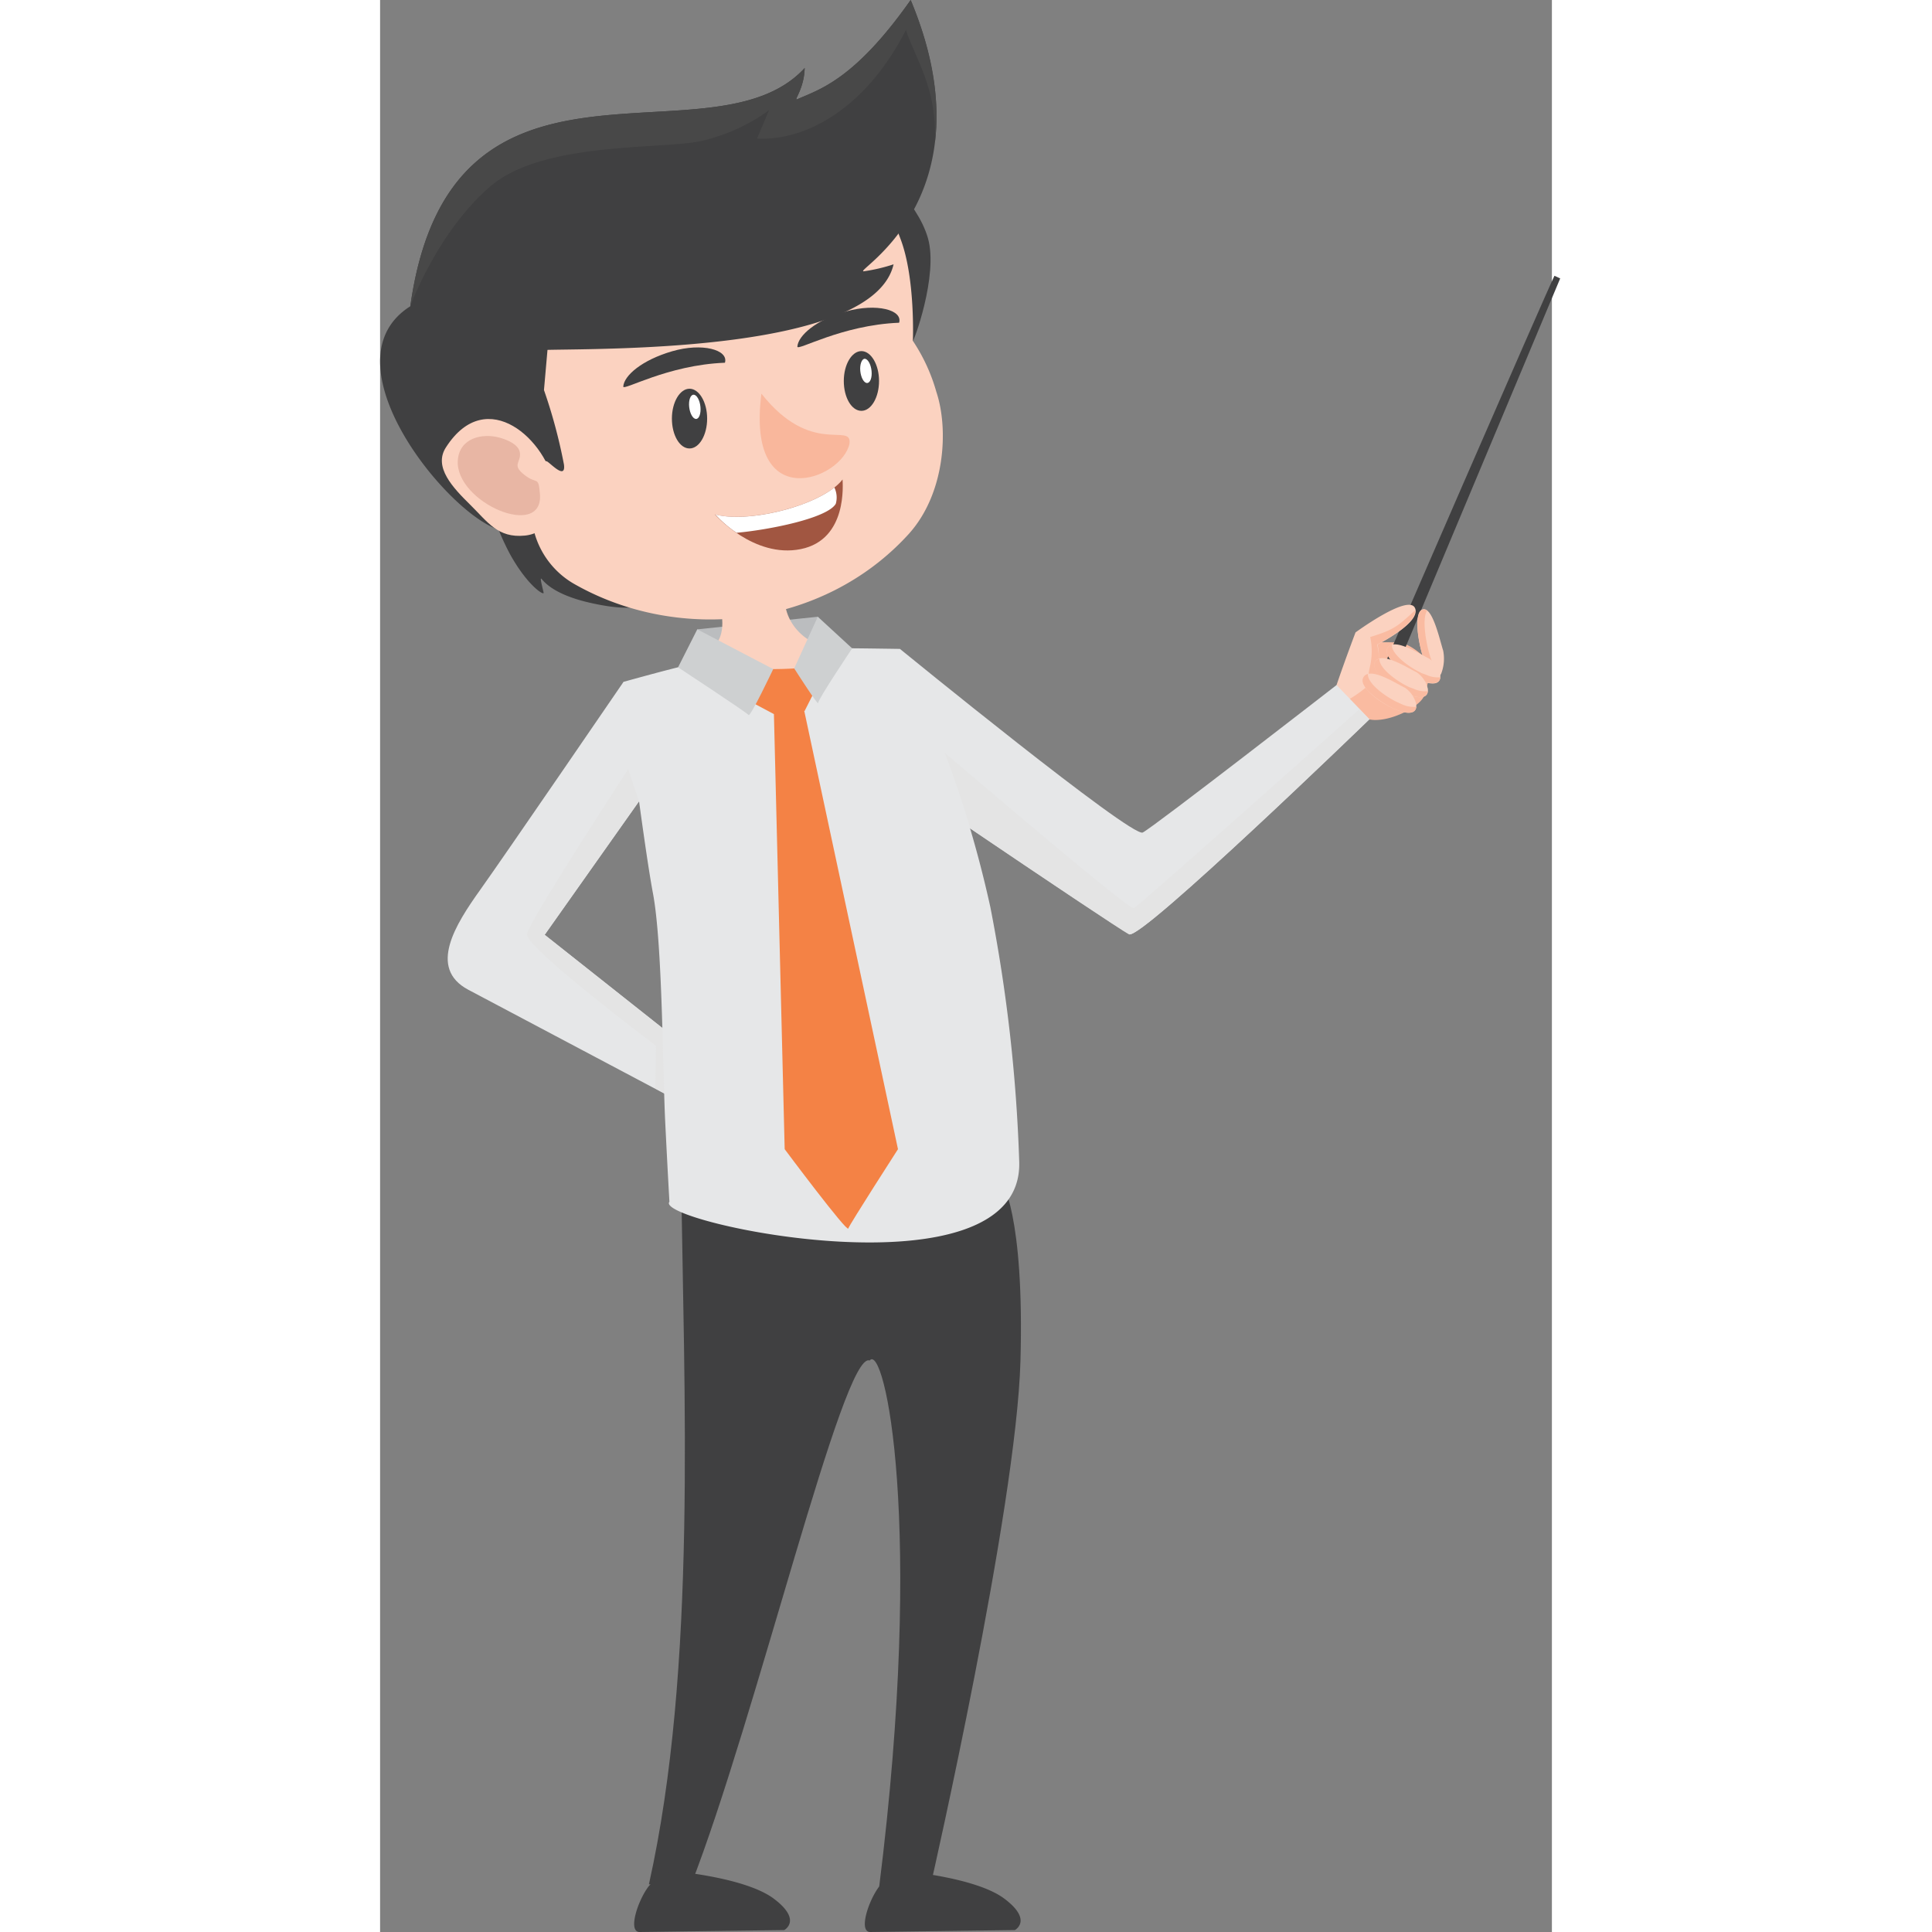 <svg xmlns="http://www.w3.org/2000/svg" height="350px" width="350px" viewBox="0 0 133 219.28"><rect x="0" y="0" width="133" height="219.28" fill="#808080" stroke="none"/><defs><style>.cls-1{fill:#fabba1;}.cls-1,.cls-10,.cls-11,.cls-12,.cls-13,.cls-2,.cls-3,.cls-4,.cls-5,.cls-6,.cls-7,.cls-8,.cls-9{fill-rule:evenodd;}.cls-2{fill:#404041;}.cls-3{fill:#fbd2c0;}.cls-4{fill:#bbbdbf;}.cls-5{fill:#e6e7e8;}.cls-6{fill:#e4e4e4;}.cls-7{fill:#e8b6a4;}.cls-8{fill:#a15641;}.cls-9{fill:#f9b79c;}.cls-10{fill:#f48245;}.cls-11{fill:#ced0d1;}.cls-12{fill:#fff;}.cls-13{fill:#484848;}</style></defs><title>detail_1</title><g id="Layer_2" data-name="Layer 2"><g id="OBJECTS"><path class="cls-1" d="M112.06,72.93c.27,0,2-.08,3.54,0s3.65,2.29,3.62,2.48a12.56,12.56,0,0,1-.79,3.71c-.6,1.14-3.56,2.73-5.75,2.59a15,15,0,0,1-4.6-1.29Z"/><path class="cls-2" d="M133.29,31.3c-1,2-19.82,45.37-19.82,45.37l1.26.74L133.94,31.6Z"/><path class="cls-3" d="M120.66,73.85c-.41-1.3-1.19-4.9-2.28-4.7s-.64,3.56.06,5.64,1.47,2.7,2,1.65A4.72,4.72,0,0,0,120.66,73.85Z"/><path class="cls-3" d="M107.71,80.56c.43-2,3-8.78,3-8.78s6-4.41,6.75-2.77-4.25,4.14-4.25,4.14a6.39,6.39,0,0,1-.11,3.21C112.56,78.43,107.71,80.56,107.71,80.56Z"/><path class="cls-1" d="M117.48,69.26c.21,1.62-4.32,3.89-4.32,3.89a8.1,8.1,0,0,1,.1,3.27c-.4,1.71-1.59,2.06-.88-.9a7.82,7.82,0,0,0,0-3.22C115.1,71.47,115.51,71.07,117.48,69.26Z"/><path class="cls-1" d="M119.25,74.72c-.6-1.8-1-4.59-.41-5.41a.55.55,0,0,0-.45-.13c-1,.18-.69,3.14-.07,5.22,0,.14.08.28.13.41l.47.22.09.06a3.86,3.86,0,0,1,.52.37C119.44,75.24,119.35,75,119.25,74.72Z"/><path class="cls-3" d="M119.07,74.75c-1.1-.53-3.8-2.3-4.64-1.33s1.45,2.81,3.22,3.64,2.8.65,2.68-.44A3.1,3.1,0,0,0,119.07,74.75Z"/><path class="cls-1" d="M118.24,76.41c-1.55-.72-3.5-2.23-3.4-3.24a.77.77,0,0,0-.41.25c-.56.64.26,1.67,1.39,2.53a10.25,10.25,0,0,0,1.68,1l.15.08c.24.11.47.2.69.28,1.2.42,1.93.27,2-.44a3.14,3.14,0,0,1-1.65-.3Z"/><path class="cls-3" d="M117.66,76.31c-1.1-.53-3.8-2.3-4.64-1.33s1.45,2.82,3.22,3.64,2.8.65,2.68-.44A3.1,3.1,0,0,0,117.66,76.31Z"/><path class="cls-1" d="M116.83,78c-1.55-.72-3.5-2.23-3.4-3.24A.77.77,0,0,0,113,75c-.56.64.26,1.67,1.4,2.53a9.77,9.77,0,0,0,1.67,1l.15.08a6.25,6.25,0,0,0,.69.28c1.2.43,1.93.27,2-.44a3.16,3.16,0,0,1-1.66-.3Z"/><path class="cls-3" d="M116.34,78.07c-1.09-.53-3.79-2.3-4.64-1.33s1.45,2.81,3.23,3.64,2.8.65,2.67-.44A3.1,3.1,0,0,0,116.34,78.07Z"/><path class="cls-1" d="M115.52,79.73c-1.55-.72-3.5-2.23-3.4-3.24a.76.76,0,0,0-.42.25c-1,1.15,2.22,3.15,3.07,3.56l.16.08a7,7,0,0,0,.68.28c1.2.43,1.93.27,2-.44a3.16,3.16,0,0,1-1.66-.3Z"/><path class="cls-2" d="M34.16,132.79c.31,25.3,1.85,56.46-3.65,81.08l4.74.16c7.42-19,17.34-60.86,20.31-59.61,1.66-2.12,6.27,18.4,1.09,59.69l5.91-.47s9.65-42.33,10.12-59.14S70.5,134,70.5,134Z"/><path class="cls-2" d="M59.18,212.34a6.11,6.11,0,0,0-2.53,1.77c-1.25,1.65-2.38,5.19-1,5.17l16.4-.22s2.08-1.12-1.22-3.58S59.18,212.34,59.18,212.34Z"/><path class="cls-2" d="M33,212.34a6.11,6.11,0,0,0-2.53,1.77c-1.25,1.65-2.38,5.19-1,5.17l16.4-.22s2.09-1.12-1.21-3.58S33,212.34,33,212.34Z"/><path class="cls-4" d="M51,73.54A29.58,29.58,0,0,0,49.68,70L36,71.43,36,76.17Z"/><path class="cls-5" d="M54.94,85.87C56.18,82.76,59,73.65,59,73.65S85.31,95.12,86.56,94.49s22-16.74,22-16.74l3.74,3.89s-25.83,25-27.23,24.38S54.94,85.87,54.94,85.87Z"/><path class="cls-5" d="M34.63,83.54c-1.17-.94-7-6.15-7-6.15S14.16,97.08,11.36,101,5.41,109.88,10,112.33l26.3,13.93,1.71-4.83L18.68,106.1Z"/><path class="cls-6" d="M31.22,123.54,35.84,126l0-6.33L18.68,106.1,29.39,90.94,28.16,87.3S16.93,104.52,16.66,106s14.66,12.7,14.66,12.7Z"/><path class="cls-5" d="M27.63,77.39s2.25,18.21,3.34,24,1.09,19.92,1.4,26.14.47,8.87.47,8.87c-1.9,2.32,40.23,11.27,39.7-4.57a180.08,180.08,0,0,0-3.28-28.89A128.83,128.83,0,0,0,59,73.65C44.35,73.44,42.14,73.35,27.63,77.39Z"/><path class="cls-3" d="M37.66,66c3.39,8.19-1.44,7.9-2.68,9.42-1.8,2.2,14.26,4.58,17.86-1.87-4.48.51-7.83-3.43-6.69-7.08Z"/><path class="cls-2" d="M12,55.47a29.63,29.63,0,0,0,2.72,7.38c2,3.63,3.91,4.79,3.84,4.42s-.47-1.8-.25-1.58,1.22,1.73,5.41,2.7,5.71.49,5.28.26S18.42,56.29,18.42,56.29Z"/><path class="cls-2" d="M55.72,18.42c.43.37,5.24,4.34,6.46,8.61s-1.73,12.08-1.72,11.66S51.7,20.52,51.7,20.52Z"/><path class="cls-3" d="M4.66,38.24S10.43,56.05,12,58.42s5.31,1.14,5.31,1.14a9.69,9.69,0,0,0,4.57,6.63c12,6.94,28.38,5.12,38.09-5.55,4.16-4.57,4.59-11.91,3.16-16.18a20.35,20.35,0,0,0-2.66-5.77s.29-7-1.36-11.46-3.3-6.89-9.18-8.46-30.77,2-37.8,7A17.79,17.79,0,0,0,4.66,38.24Z"/><path class="cls-2" d="M47.36,39.34c.09-1.25,2.12-3.05,5.55-4s6.43-.17,6,1.29C52.35,36.89,47.33,39.89,47.36,39.34Z"/><path class="cls-2" d="M18.6,44.27a59.74,59.74,0,0,1,2.27,8.46c.24,1.91-1.77-.44-2-.38-.41.12-4.28-3.73-4.28-3.73s-4.58-.45-6,3,5.69,8.65,5.69,8.65C9,60-6.93,41.32,3.43,34.76,8,2.14,37.62,19.23,48.19,7.72c-.06,2.42-1.34,3.77-.83,3.54C49.85,10.15,53.84,9.07,60.22,0c9.35,22.58-6.8,30.94-5.3,30.79A19.62,19.62,0,0,0,58.28,30C56,39.9,26,39.55,19,39.71Z"/><path class="cls-3" d="M7.49,50.75C6,53,8.28,55.37,10.25,57.31s3.12,3.78,6.17,3.48c2.8-.27,3.77-3,3.41-5.43C19,50,12.12,43.57,7.49,50.75Z"/><path class="cls-7" d="M8.82,52.25c-.32,4.8,9.78,9.08,9.32,3.79-.18-2.1-.32-1-1.76-2.14s-.43-1.35-.5-2.43-1.65-1.61-2.33-1.8C11.59,49.13,9,49.71,8.82,52.25Z"/><path class="cls-8" d="M52.49,54.42c0,.41.61,6.81-4.73,7.9S38,58.39,38,58.39C42,59.44,50.32,57.26,52.49,54.42Z"/><path class="cls-2" d="M35.12,50.9c1.11,0,2-1.53,2-3.39s-.91-3.39-2-3.39-2,1.52-2,3.39S34,50.9,35.12,50.9Z"/><path class="cls-2" d="M54.63,46.63c1.11,0,2-1.53,2-3.39s-.91-3.39-2-3.39-2,1.52-2,3.39S53.51,46.63,54.63,46.63Z"/><path class="cls-9" d="M43.28,44.68c5.68,7.19,10.26,3.19,10,5.65C52.49,54.42,41.5,58.62,43.28,44.68Z"/><path class="cls-2" d="M27.6,43.87c.09-1.25,2.12-3,5.54-4s6.43-.17,6,1.3C32.59,41.42,27.56,44.42,27.6,43.87Z"/><path class="cls-10" d="M48.79,75.71a37.87,37.87,0,0,1-4.17.23l-2.29.74-.2,3,2.57,1.37,3.46-.31,1.36-2.69Z"/><path class="cls-11" d="M44.62,75.94s-2.6,5.49-2.8,5.21-8-5.41-8-5.41L36,71.43Z"/><path class="cls-11" d="M47,75.86c.15.24,2.76,4.32,2.72,3.93s3.86-6.2,3.86-6.2L49.68,70Z"/><path class="cls-10" d="M45.91,78.82c-.24.27-1.21,2.26-1.21,2.26l1.22,49.35s7.07,9.47,7.22,9,5.64-9,5.64-9L48.16,80.77Z"/><path class="cls-12" d="M35.58,44.8c.36,0,.71.62.78,1.38s-.15,1.37-.5,1.37-.7-.61-.78-1.37S35.23,44.8,35.58,44.8Z"/><path class="cls-12" d="M55,40.72c.35,0,.7.61.78,1.37s-.15,1.38-.51,1.38-.7-.62-.77-1.38S54.69,40.72,55,40.72Z"/><path class="cls-6" d="M67,94.05c8,5.43,17.27,11.63,18,12,1.4.63,27.23-24.38,27.23-24.38l-1.11-1.15-.83.74c-5.82,5.19-24.23,21.59-24.74,21.82S68.8,89.45,64.09,85.44C65.06,88,66.07,90.93,67,94.05Z"/><path class="cls-12" d="M51.56,55.33c-3,2.37-10,4-13.52,3.06a13.72,13.72,0,0,0,2.42,2.08c3.67-.33,10.29-1.64,11.26-3.29A2.6,2.6,0,0,0,51.56,55.33Z"/><path class="cls-13" d="M48.19,7.72C37.62,19.23,8,2.14,3.43,34.76c0,0,3-8.31,9-13.54S32,17,36.46,16a21.19,21.19,0,0,0,7.68-3.48l-1.36,3.21c5.67.27,12.42-3.54,16.9-12.32,1.24,3.6,3.56,6.72,3.28,12.83C63.5,12,63,6.59,60.22,0,53.84,9.07,49.85,10.15,47.36,11.26,46.85,11.49,48.13,10.14,48.19,7.72Z"/></g></g></svg>
